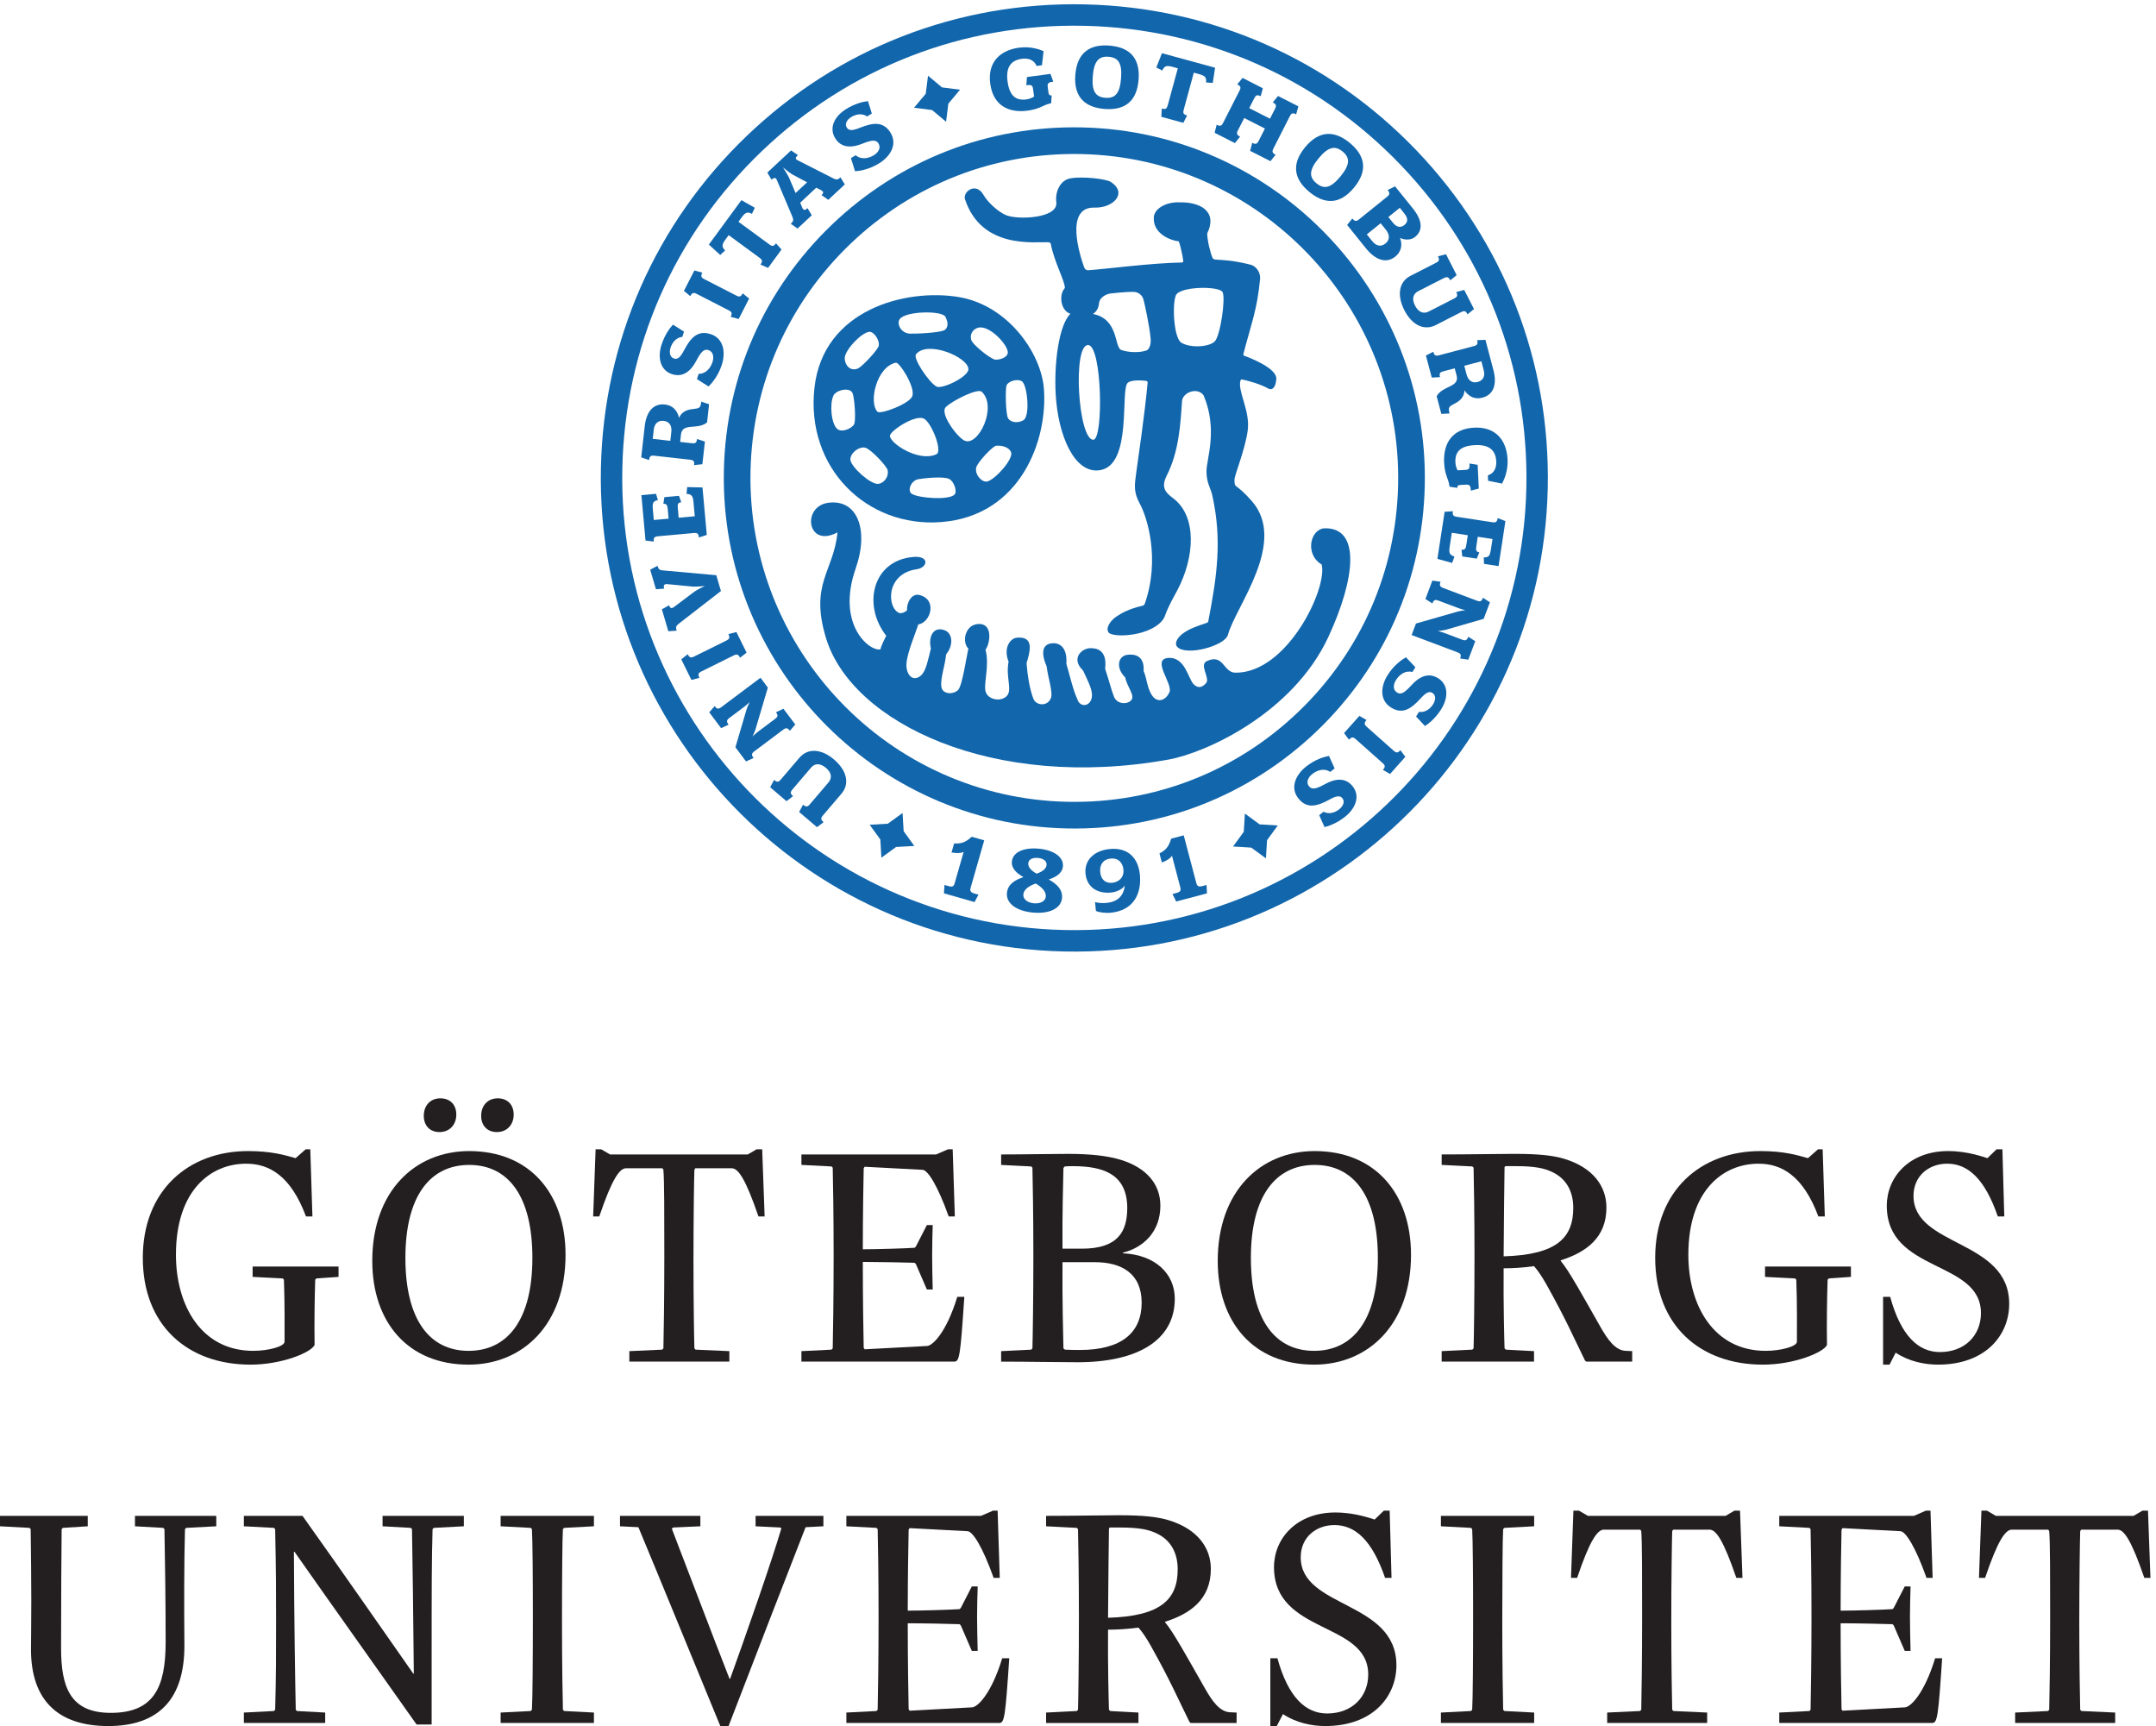 <?xml version="1.0" encoding="UTF-8"?>
<!-- Created with Inkscape (http://www.inkscape.org/) -->
<svg width="127.87" height="102.35" version="1.1" viewBox="0 0 127.87 102.35" xmlns="http://www.w3.org/2000/svg">
 <path transform="matrix(.133 0 0 -.133 0 102.35)" d="m63.68 208.73c0 29.961 20.254 47.618 46.918 47.618 10.125 0 16.011-1.66 21.211-3.164l4.507 3.964h2.051l0.957-29.96h-2.871c-6.836 18.339-16.543 23.535-26.68 23.535-15.867 0-31.316-11.895-31.316-40.625 0-22.442 11.211-42.813 34.473-42.813 6.711 0 13.957 1.914 13.957 4.082 0 4.668 0.133 17.11-0.278 27.656l-0.546 0.547-13.407 0.684v4.629h38.313v-4.629l-9.864-0.684-0.546-0.547c-0.278-8.75-0.414-18.613-0.278-29.14-1.636-3.418-14.761-8.75-28.582-8.75-27.902 0-48.019 17.363-48.019 47.597" style="fill:#231f20"/>
 <path transform="matrix(.133 0 0 -.133 0 102.35)" d="m214.57 272.07c0 4.375 2.743 7.793 7.395 7.793 4.375 0 7.105-2.871 7.105-7.246 0-4.394-2.871-7.793-7.515-7.793-4.242 0-6.985 2.871-6.985 7.246zm-25.593 0c0 4.375 2.742 7.793 7.402 7.793 4.375 0 7.105-2.871 7.105-7.246 0-4.394-2.871-7.793-7.527-7.793-4.238 0-6.98 2.871-6.98 7.246zm48.433-63.34c0 27.637-10.808 41.446-28.18 41.446-17.367 0-28.449-13.809-28.449-41.446 0-27.636 10.813-41.445 28.172-41.445 17.387 0 28.457 13.809 28.457 41.445zm-71.402-1.367c0 31.055 19.019 48.985 43.222 48.985 27.223 0 42.965-19.18 42.965-46.25 0-31.055-19.019-48.965-43.242-48.965-27.215 0-42.945 19.14-42.945 46.23" style="fill:#231f20"/>
 <path transform="matrix(.133 0 0 -.133 0 102.35)" d="m280.64 167.15 14.644 0.665 0.547 0.566c0.141 5.059 0.41 22.695 0.41 41.172 0 18.457 0 33.652-0.41 38.437l-0.418 0.684h-16.277c-2.871 0-6.289-4.922-11.899-21.484h-2.73l1.094 29.96h2.461l3.961-2.304h61.437l3.953 2.304h2.473l1.086-29.96h-2.739c-5.742 16.699-9.019 21.484-11.89 21.484h-16.289l-0.403-0.684c-0.144-3.281-0.41-21.758-0.41-40.215 0-18.476 0.266-34.472 0.41-39.394l0.547-0.566 15.047-0.665v-4.668h-44.605v4.668" style="fill:#231f20"/>
 <path transform="matrix(.133 0 0 -.133 0 102.35)" d="m357.38 167.15 13.41 0.665 0.547 0.566c0.137 6.269 0.406 22.695 0.406 41.172 0 18.457-0.269 33.926-0.406 39.394l-0.547 0.547-13.41 0.684v4.668h60.058l5.34 2.304h2.055l0.957-29.96h-2.734c-4.934 13.828-9.321 20.664-11.621 20.8l-25.864 1.367-0.418-0.683c-0.129-6.289-0.398-20.801-0.398-36.113 6.148 0 19.551 0.41 23.101 0.683l0.559 0.547 4.91 9.57h2.602c-0.129-3.828-0.254-9.707-0.254-13.398 0-3.555 0.125-11.211 0.254-15.332h-2.602l-4.91 11.367-0.559 0.547c-4.238 0.137-16.406 0.391-23.101 0.391 0-17.364 0.269-31.309 0.398-38.282l0.418-0.683 27.903 1.484c2.324 0.156 8.476 5.762 13.41 21.895h3.14c-1.773-26.66-2.183-28.868-4.507-28.868h-68.137v4.668" style="fill:#231f20"/>
 <path transform="matrix(.133 0 0 -.133 0 102.35)" d="m509.1 188.75c0 12.988-8.899 18.066-20.926 18.066h-14.375c-0.129-17.382 0.269-31.191 0.418-38.437l0.676-0.566c2.605-0.137 5.078-0.137 6.714-0.137 18.469 0 27.493 7.676 27.493 21.074zm-26.68 24.082c16.141 0 20.254 7.656 20.254 18.203 0 7.246-2.598 12.715-8.211 15.586-3.559 1.914-8.625 3.008-16.152 3.008-0.684 0-2.192 0-3.54-0.137l-0.554-0.683c-0.149-7.11-0.547-20.508-0.418-35.977zm-35.984-45.684 13.417 0.665 0.536 0.566c0.144 4.785 0.422 22.695 0.422 41.172 0 18.457-0.278 33.379-0.422 39.394l-0.536 0.547-13.417 0.684v4.668c10.132 0 21.753 0.254 29.832 0.254 9.98 0 17.648-0.821 23.808-2.735 10.789-3.418 17.371-10.39 17.371-20.39 0-11.758-7.793-18.731-16.695-20.918v-0.274c14.488-0.683 23.125-9.16 23.125-20.254 0-18.593-16.699-28.32-43.234-28.32-8.899 0-23.25 0.273-34.207 0.273v4.668" style="fill:#231f20"/>
 <path transform="matrix(.133 0 0 -.133 0 102.35)" d="m614.43 208.73c0 27.637-10.805 41.446-28.164 41.446-17.383 0-28.457-13.809-28.457-41.446 0-27.636 10.8-41.445 28.179-41.445 17.368 0 28.442 13.809 28.442 41.445zm-71.406-1.367c0 31.055 19.023 48.985 43.242 48.985 27.222 0 42.949-19.18 42.949-46.25 0-31.055-19.023-48.965-43.227-48.965-27.222 0-42.964 19.14-42.964 46.23" style="fill:#231f20"/>
 <path transform="matrix(.133 0 0 -.133 0 102.35)" d="m701.57 231.04c0 7.52-3.277 13.125-9.429 15.996-3.418 1.641-7.676 2.598-16.289 2.598h-4.512l-0.41-0.41c-0.137-5.879-0.278-23.809-0.41-39.805 23.804 0.684 31.05 8.34 31.05 21.621zm-58.687-63.887 13.672 0.665 0.562 0.566c0.141 3.965 0.41 22.695 0.41 41.172 0 18.457-0.269 33.242-0.41 39.394l-0.562 0.547-13.672 0.684v4.668c12.32 0 25.445 0.254 32.437 0.254 10.801 0 17.09-0.684 22.153-2.188 13.14-3.965 18.882-12.441 18.882-21.758 0-13.535-9.175-19.961-20.386-23.515v-0.274c3.551-4.101 9.707-15.332 17.636-29.277 3.438-6.035 6.715-10.527 11.231-10.801l3.008-0.137v-4.668h-20.531l-0.543 0.547c-5.059 10.274-8.618 18.614-17.227 33.946-1.801 3.125-3.422 5.722-5.473 8.066-4.922-0.703-9.59-0.957-13.55-0.957-0.137-16.289 0.273-31.602 0.41-35.703l0.547-0.566 12.593-0.665v-4.668h-41.187v4.668" style="fill:#231f20"/>
 <path transform="matrix(.133 0 0 -.133 0 102.35)" d="m738.1 208.73c0 29.961 20.254 47.618 46.914 47.618 10.133 0 16.011-1.66 21.211-3.164l4.507 3.964h2.051l0.957-29.96h-2.871c-6.836 18.339-16.543 23.535-26.656 23.535-15.883 0-31.328-11.895-31.328-40.625 0-22.442 11.211-42.813 34.472-42.813 6.7 0 13.946 1.914 13.946 4.082 0 4.668 0.137 17.11-0.278 27.656l-0.543 0.547-13.402 0.684v4.629h38.305v-4.629l-9.863-0.684-0.532-0.547c-0.293-8.75-0.425-18.613-0.293-29.14-1.636-3.418-14.761-8.75-28.574-8.75-27.906 0-48.023 17.363-48.023 47.597" style="fill:#231f20"/>
 <path transform="matrix(.133 0 0 -.133 0 102.35)" d="m839.73 191.35h3.164c4.77-17.364 12.563-24.61 22.153-24.61 11.211 0 18.316 7.52 18.316 17.364 0 23.808-41.988 17.793-41.988 47.871 0 12.734 10 24.375 27.359 24.375 8.891 0 16.02-2.754 17.524-3.164l4.082 3.964h2.594l0.839-29.96h-2.886c-5.746 16.699-13.262 23.535-22.563 23.535-8.062 0-15.035-5.332-15.035-14.356 0-22.851 42.676-19.297 42.676-48.164 0-13.808-10.395-27.07-31.739-27.07-5.878 0-12.851 1.347-18.886 5.332l-2.739-5.332h-2.871v30.215" style="fill:#231f20"/>
 <path transform="matrix(.133 0 0 -.133 0 102.35)" d="m13.82 34.199c0 5.195 0.137 8.34 0.137 21.875 0 10.82-0.137 19.434-0.277 31.738l-0.543 0.547-13.137 0.703v4.648h39.133v-4.648l-11.086-0.703-0.559-0.547c-0.125-10.254-0.254-32.402-0.254-53.066 0-17.227 3.957-28.867 22.152-28.867 19.012 0 24.48 11.094 24.48 31.465 0 17.793-0.266 37.07-0.535 50.469l-0.551 0.547-12.598 0.703v4.648h36.262v-4.648l-13.41-0.703-0.547-0.547c-0.406-14.629-0.406-34.727-0.262-51.699 0.125-23.535-10.957-36.113-33.938-36.113-22.566 0-34.469 11.621-34.469 34.199" style="fill:#231f20"/>
 <path transform="matrix(.133 0 0 -.133 0 102.35)" d="m108.75 6.016 13.406 0.684 0.547 0.547c0.41 14.648 0.41 25.449 0.41 39.121 0 13.691 0 21.211-0.41 41.445l-0.547 0.547-13.406 0.703v4.648h26.145c16.675-23.398 35.703-50.742 49.382-70.312h0.262c-0.262 26.25-0.547 51.016-0.816 64.414l-0.547 0.547-12.578 0.703v4.648h36.25v-4.648l-13.418-0.703-0.532-0.547c-0.41-14.629-0.41-25.43-0.41-59.766v-27.363h-6.718c-16.954 24.082-37.207 52.402-54.442 77.012h-0.265c0.136-32.012 0.539-56.758 0.824-70.449l0.523-0.547 12.602-0.684v-4.648h-36.262v4.648" style="fill:#231f20"/>
 <path transform="matrix(.133 0 0 -.133 0 102.35)" d="m223.25 6.016 13.406 0.684 0.547 0.547c0.281 4.238 0.422 22.715 0.422 41.172 0 18.476-0.141 34.746-0.422 39.394l-0.547 0.547-13.406 0.703v4.648h41.601v-4.648l-13.285-0.703-0.547-0.547c-0.269-3.672-0.41-22.695-0.41-41.152 0-18.477 0.278-34.766 0.41-39.414l0.547-0.547 13.285-0.684v-4.648h-41.601v4.648" style="fill:#231f20"/>
 <path transform="matrix(.133 0 0 -.133 0 102.35)" d="m284.68 88.652-8.203 0.41v4.648h35.836v-4.648l-12.168-0.547-0.555-0.547c7.668-19.844 16.687-43.789 25.723-66.895h0.285c6.699 18.594 18.32 51.699 22.832 67.031l-0.41 0.41-11.079 0.547v4.648h30.239v-4.648l-7.942-0.41c-7.109-18.066-23.535-60.605-34.343-88.652h-3.684c-14.094 34.199-26.262 64.023-36.531 88.652" style="fill:#231f20"/>
 <path transform="matrix(.133 0 0 -.133 0 102.35)" d="m377.42 6.016 13.406 0.684 0.551 0.547c0.137 6.289 0.406 22.715 0.406 41.172 0 18.476-0.269 33.926-0.406 39.394l-0.551 0.547-13.406 0.703v4.648h60.066l5.332 2.324h2.051l0.957-29.961h-2.73c-4.934 13.828-9.297 20.664-11.621 20.801l-25.864 1.367-0.41-0.684c-0.137-6.309-0.406-20.801-0.406-36.113 6.148 0 19.551 0.41 23.101 0.684l0.559 0.527 4.91 9.59h2.617c-0.132-3.828-0.269-9.707-0.269-13.398 0-3.574 0.137-11.23 0.269-15.332h-2.617l-4.91 11.348-0.559 0.547c-4.238 0.156-16.406 0.41-23.101 0.41 0-17.383 0.269-31.328 0.406-38.301l0.41-0.684 27.903 1.504c2.336 0.137 8.476 5.742 13.41 21.895h3.14c-1.773-26.68-2.183-28.867-4.507-28.867h-68.137v4.648" style="fill:#231f20"/>
 <path transform="matrix(.133 0 0 -.133 0 102.35)" d="m525.17 69.902c0 7.52-3.266 13.145-9.438 16.016-3.417 1.641-7.656 2.598-16.277 2.598h-4.519l-0.414-0.41c-0.133-5.879-0.262-23.809-0.411-39.824 23.813 0.683 31.059 8.359 31.059 21.621zm-58.684-63.887 13.684 0.684 0.547 0.547c0.137 3.965 0.406 22.715 0.406 41.172 0 18.476-0.269 33.262-0.406 39.394l-0.547 0.547-13.684 0.703v4.648c12.317 0 25.442 0.274 32.422 0.274 10.813 0 17.102-0.684 22.157-2.188 13.125-3.984 18.886-12.461 18.886-21.758 0-13.535-9.179-19.98-20.386-23.535v-0.273c3.55-4.102 9.707-15.312 17.656-29.258 3.418-6.035 6.699-10.547 11.211-10.82l3.008-0.137v-4.648h-20.508l-0.547 0.547c-5.078 10.254-8.637 18.613-17.246 33.926-1.782 3.145-3.418 5.742-5.469 8.066-4.934-0.684-9.582-0.938-13.559-0.938-0.132-16.289 0.278-31.621 0.411-35.723l0.546-0.547 12.602-0.684v-4.648h-41.184v4.648" style="fill:#231f20"/>
 <path transform="matrix(.133 0 0 -.133 0 102.35)" d="m566.48 30.234h3.164c4.785-17.383 12.578-24.629 22.144-24.629 11.211 0 18.344 7.519 18.344 17.383 0 23.789-42.016 17.773-42.016 47.871 0 12.715 10 24.355 27.367 24.355 8.907 0 16.012-2.734 17.516-3.144l4.106 3.965h2.593l0.825-29.961h-2.875c-5.743 16.68-13.258 23.535-22.579 23.535-8.062 0-15.039-5.332-15.039-14.356 0-22.852 42.676-19.297 42.676-48.164 0-13.808-10.39-27.09-31.734-27.09-5.879 0-12.856 1.367-18.867 5.332l-2.754-5.332h-2.871v30.234" style="fill:#231f20"/>
 <path transform="matrix(.133 0 0 -.133 0 102.35)" d="m642.55 6.016 13.394 0.684 0.547 0.547c0.278 4.238 0.41 22.715 0.41 41.172 0 18.476-0.132 34.746-0.41 39.394l-0.547 0.547-13.394 0.703v4.648h41.582v-4.648l-13.266-0.703-0.562-0.547c-0.254-3.672-0.395-22.695-0.395-41.152 0-18.477 0.278-34.766 0.395-39.414l0.562-0.547 13.266-0.684v-4.648h-41.582v4.648" style="fill:#231f20"/>
 <path transform="matrix(.133 0 0 -.133 0 102.35)" d="m716.69 6.016 14.628 0.684 0.571 0.547c0.117 5.059 0.386 22.715 0.386 41.172 0 18.476 0 33.672-0.386 38.457l-0.41 0.684h-16.289c-2.875 0-6.309-4.941-11.895-21.484h-2.734l1.074 29.961h2.476l3.965-2.324h61.43l3.941 2.324h2.485l1.09-29.961h-2.735c-5.738 16.68-9.019 21.484-11.914 21.484h-16.266l-0.414-0.684c-0.132-3.301-0.41-21.758-0.41-40.215 0-18.477 0.278-34.492 0.41-39.414l0.547-0.547 15.039-0.684v-4.648h-44.589v4.648" style="fill:#231f20"/>
 <path transform="matrix(.133 0 0 -.133 0 102.35)" d="m793.43 6.016 13.418 0.684 0.547 0.547c0.132 6.289 0.41 22.715 0.41 41.172 0 18.476-0.278 33.926-0.41 39.394l-0.547 0.547-13.418 0.703v4.648h60.054l5.332 2.324h2.051l0.957-29.961h-2.73c-4.922 13.828-9.297 20.664-11.621 20.801l-25.864 1.367-0.41-0.684c-0.136-6.309-0.406-20.801-0.406-36.113 6.148 0 19.566 0.41 23.125 0.684l0.547 0.527 4.922 9.59h2.593c-0.132-3.828-0.269-9.707-0.269-13.398 0-3.574 0.137-11.23 0.269-15.332h-2.593l-4.922 11.348-0.547 0.547c-4.238 0.156-16.406 0.41-23.125 0.41 0-17.383 0.27-31.328 0.406-38.301l0.41-0.684 27.911 1.504c2.328 0.137 8.476 5.742 13.418 21.895h3.125c-1.754-26.68-2.184-28.867-4.493-28.867h-68.14v4.648" style="fill:#231f20"/>
 <path transform="matrix(.133 0 0 -.133 0 102.35)" d="m898.62 6.016 14.649 0.684 0.546 0.547c0.137 5.059 0.414 22.715 0.414 41.172 0 18.476 0 33.672-0.414 38.457l-0.41 0.684h-16.289c-2.871 0-6.289-4.941-11.89-21.484h-2.739l1.098 29.961h2.461l3.965-2.324h61.426l3.96 2.324h2.461l1.094-29.961h-2.73c-5.743 16.68-9.028 21.484-11.899 21.484h-16.289l-0.406-0.684c-0.117-3.301-0.41-21.758-0.41-40.215 0-18.477 0.293-34.492 0.41-39.414l0.562-0.547 15.039-0.684v-4.648h-44.609v4.648" style="fill:#231f20"/>
 <path transform="matrix(.133 0 0 -.133 0 102.35)" d="m475.94 412.07c-79.605 1.723-142.96 67.91-141.26 147.53 0.839 38.567 16.652 74.5 44.5 101.19 27.875 26.676 64.457 40.906 103.01 40.07 79.629-1.715 142.99-67.906 141.27-147.52-0.84-38.567-16.645-74.508-44.516-101.19-27.848-26.671-64.433-40.914-103.01-40.074zm-104.98 257.3c-30.149-28.879-47.258-67.762-48.156-109.51-1.868-86.164 66.73-157.79 152.88-159.67 41.743-0.906 81.329 14.5 111.49 43.372 30.156 28.886 47.261 67.773 48.179 109.52 1.86 86.172-66.738 157.8-152.9 159.66-41.731 0.91-81.316-14.492-111.49-43.371" style="fill:#1266ac"/>
 <path transform="matrix(.133 0 0 -.133 0 102.35)" d="m474.72 354.9c-111.16 2.403-199.61 94.79-197.2 205.95 1.164 53.84 23.222 104 62.121 141.23 38.882 37.258 89.976 57.125 143.8 55.965 53.828-1.168 104-23.234 141.25-62.129 37.246-38.894 57.114-89.969 55.957-143.8-2.422-111.15-94.8-199.61-205.93-197.21zm-141.68 354.09c-40.738-39.011-63.847-91.547-65.074-147.93-2.523-116.43 90.125-213.19 206.54-215.72 116.4-2.52 213.18 90.156 215.68 206.57 1.23 56.391-19.575 109.88-58.579 150.62-39.043 40.739-91.558 63.844-147.95 65.071-56.394 1.218-109.89-19.586-150.62-58.61" style="fill:#1266ac"/>
 <path transform="matrix(.133 0 0 -.133 0 102.35)" d="m521.1 430.9c-78.402-14.066-141.23 16.442-152.73 54.078-7.434 24.344 3.367 29.633 5.09 47.208-13.567-7.231-16.074 11.597-4.082 13.21 12.676 1.707 18.355-11.613 12.183-29.343-8.867-25.469 6.711-37.297 11.098-35.977 0.184 1.332 1.773 4.578 2.547 6.016-10.672 13.633-6.223 33.515 11.98 35.14 7.422 0.664 6.684-4.734 1.535-5.488-13.957-2.019-13.3-17.601-7.492-19.586 1.02 0 2.207 0.27 3.242 1.305-0.242 3.176 1.958 7.695 5.579 6.797 8.039-2.028 4.968-12.274-0.555-13.11-2.07-6.308-6.035-15.097-5.18-19.664 0.844-4.547 4.043-5.453 6.66-2.82 1.954 1.937 2.883 6.641 4.133 11.738-1.328 5.754 1.477 10.121 6.36 8.055 3.378-1.441 3.75-6.637 0.425-10.664-0.425-4.942-2.593-10.547-2.129-14.336 0.493-3.797 5.665-3.543 7.54-1.481 1.859 2.051 3.792 15.458 4.542 18.399-2.902 2.574-1.75 10.48 4.219 10.949 7.012 0.563 5.391-8.984 3.399-11.398 1.98-7.461-1.219-15.864 0.207-19.192 1.425-3.336 6.89-4.129 9.363-1.406 2.473 2.738-0.645 8.484 0.73 15.203-2.363 5.797 0.395 10.445 3.848 10.719 7.824 0.629 5.598-6.426 4.16-11.383 0.395-5.074 1.262-11.133 3.02-15.808 1.133-3.036 6.164-3.727 7.82 0.179 1.059 2.43-1.324 9.344-1.891 14.227-3.402 7.898-0.531 10.054 2.516 10.301 2.871 0.238 6.801-1.383 6.281-9.176 1.582-5.258 2.942-11.606 4.895-15.742 0.879-3.301 4.91-3.637 6.187-0.215 1.25 3.418-1.113 7.449-3.629 12.957-5.625 5.461-0.519 9.664 2.696 9.929 3.179 0.254 8.179-0.617 7.137-9.117 1.73-5.156 2.871-9.863 4.011-12.609 1.34-3.149 5.727-3.524 7.602-1.457 1.89 2.082-1.723 5.715-2.656 10.195-4.243 4.11-3.457 9.738 1.367 10.125 2.468 0.195 7.301-0.078 6.851-7.305 1.43-3.128 1.45-7.109 3.52-10.503 2.539-4.141 6.441-2.571 8.008 1.148 1.543 3.746-8.164 14.594-0.586 15.211 7.593 0.59 8.925-9.359 11.383-11.75 2.46-2.367 4.359-0.789 5.507 0.504 1.993 2.199-3.3 8.164 0.395 9.855 7.461 3.418 7.32-5.093 12.598-5.183 23.082-0.36 41.265 37.535 38.574 48.23-7.739 4.578-5.024 16.02 1.441 16.141 15.918 0.289 13.676-22.192 1.606-48.289-15.825-34.215-54.731-51.832-71.329-54.817" style="fill:#1266ac"/>
 <path transform="matrix(.133 0 0 -.133 0 102.35)" d="m541.65 617.29c-2.554-2.469-10.664-2.992-14.8-0.574-3.442 2.019-4.219 17.086-2.5 21.156 1.738 4.074 19.429 4.238 20.84 1.441 1.406-2.796-0.977-19.554-3.54-22.023zm-31.714 18.629c0.562-2.149 2.671-11.656 3.164-17.363 0.269-2.133-0.493-4.723-1.758-5.211-3.188-1.211-8.481-0.922-11.352 0.183-3.164 1.211-1.023 13.789-12.617 16.039 1.606 1.118 2.442 2.289 2.758 5.055 0.215 1.805 2.437 3.758 5.176 4.086 5.293 0.594 8.601 0.758 10.386 0.691 1.77-0.062 3.672-1.289 4.243-3.48zm-22.422-62.43c-6.758 0.145-9.289 42.371-2.297 42.231 6.262-0.133 6.965-42.321 2.297-42.231zm67.207 37.5c-0.254 0.098-0.317 0.539-0.254 0.735 3.555 13.699 6.148 19.714 7.437 33.359 0.317 3.262-2.007 5.898-4.175 6.441-8.442 2.11-12.329 2.032-15.586 2.282-0.356 0.027-1.133 0.183-1.371 0.652-0.973 1.98-2.418 7.941-2.442 10.965 4.942 10.449-3.863 14.051-12.144 13.918-5.454 0.265-10.996-2.239-11.641-6.321-0.766-7.906 7.984-10.793 11.109-11.074 0.532-1.125 1.797-6.636 2.016-8.828 0.02-0.289-0.234-0.605-0.625-0.605-14.008-0.266-32.16-2.715-41.367-3.418-1.321-0.211-1.953 0.554-2.231 1.32-1.707 4.719-9.004 27.008 4.692 26.574 8.125-0.258 14.922 6.391 7.207 11.449-1.977 1.309-12.364 2.579-17.973 1.606-4.668-0.805-6.91-6.063-6.336-10.656 0.93-7.203-17.019-7.942-22.324-5.797-3.777 1.531-8.438 6.051-10.066 8.949-3.45 6.156-9.415 1.461-8.325-1.84 7.434-22.406 31.157-18.848 37.348-19.164 0.312-0.016 0.84-0.422 0.879-0.586 1.504-8.098 6.324-16.633 6.316-19.785-2.961-3.281-1.699-10.301 2.473-11.504-5.102-4.891-7.375-21.941-6.555-36.09 1.035-18.031 8.313-35.527 19.778-33.636 14.578 2.382 8.836 36.097 12.379 38.98 1.769 1.43 6.503 1.023 8.246 0.816 0.386-0.043 0.601-0.496 0.586-0.711-1.172-13.23-4.297-34.453-5.071-40.113-0.801-5.765-1.269-8.75 1.653-14.078 3.203-5.867 9.058-24.531 2.207-44.269-0.207-0.778-0.852-1.028-1.079-1.083-6.179-1.414-9.468-3.343-11.714-4.871-2.446-1.656-5.063-5.109-3.286-7.191 2.598-2.363 19.243-1.445 24.375 6.238 0.122 0.192 0.469 0.918 0.532 1.078 1.773 4.957 4.004 8.575 5.679 11.754 7.676 14.649 8.789 32.649-1.738 40.778-2.945 2.277-5.973 4.449-3.086 10.144 5.571 11.028 6.153 23.067 6.86 33.242 0.269 4.098 7.086 6.438 9.644 2.575 6.391-15.114 1.367-28.125 1.274-33.493-0.122-5.375 1.914-7.859 2.593-11.078 4.36-19.691 2.168-35.64-1.773-55.961-0.024-0.433-0.356-0.734-0.766-0.871-4.605-1.543-7.437-2.508-10.332-4.523-2.929-2.051-4.082-4.668-2.808-6.102 3.867-4.363 21.367 0.367 22.671 5.379 3.286 12.461 26.86 41.336 10.454 59.777-7.485 8.426-7.485 5.04-7.563 9.293-0.035 2.036 4.692 13.215 5.883 21.852 1.25 9-4.649 17.559-3.188 22.527 0.063 0.153 0.43 0.399 0.586 0.364 2.446-0.469 8.203-2.008 11.938-4.137 1.148-0.649 3.14-0.133 3.433 4.328 0.317 4.848-11.968 9.523-14.429 10.41" style="fill:#1266ac"/>
 <path transform="matrix(.133 0 0 -.133 0 102.35)" d="m406.73 549.29c-2.382 1.32-0.531 6.113 2.926 6.641 2.434 0.375 10.657 1.367 13.52 0.117 2.207-0.957 3.765-5.594 2.515-6.961-2.363-2.61-15.546-1.699-18.961 0.203zm-27.5 15.219c-0.226 2.851 3.629 6.07 6.583 5.449 2.363-0.5 9.683-8.227 10.015-10.039 0.625-3.32-2.027-5.949-4.246-6.113-3.445-0.25-12.078 7.593-12.352 10.703zm1.461 15.547c-1.675-1.996-5.449-3.258-7.261-1.813-2.739 2.188-3.559 11.113-1.789 14.906 1.203 2.559 7.414 3.973 8.562 1.051 0.805-2.008 1.731-12.672 0.488-14.144zm2.114 25.328c-3.008-1.504-5.801 0.539-6.117 4.25-0.309 3.711 8.449 12.789 11.605 11.926 1.551-0.422 3.863-3.364 3.609-5.981-0.164-1.832-7.332-9.316-9.097-10.195zm47.363-32.313c-3.148 1.367-11.289 12.098-8.391 15 2.727 2.731 14.161 8.531 16.004 6.813 7.102-6.606-1.465-24.496-7.613-21.813zm-33.32 2.168c0 2.071 10.718 9.348 14.929 7.77 3.391-1.266 8.719-14.617 5.828-15.969-7.769-3.668-20.757 4.789-20.757 8.199zm2.664 32.61c1.535 0.32 8.664-10.739 7.351-14.836-1.101-3.461-14.258-8.348-15.562-7.036-4.016 4.004-0.508 20.036 8.211 21.872zm32.336-2.914c0-3.415-11.899-9.114-14.282-7.715-3.472 2.05-10.562 12.57-9.082 14.398 5.121 6.363 23.364-1.332 23.364-6.683zm-10.215 23.312c0.738-1.605 1.629-3.75-0.039-5.598-1.406-1.543-14.028-1.972-15.918-1.847-3.988 0.265-5.84 4.336-4.524 6.383 2.395 3.718 19.09 4.046 20.481 1.062zm27.762-16.152c-0.418-2.207-4.051-3.055-5.633-2.875-1.938 0.218-10.176 6.664-10.703 8.925-0.696 2.954 1.296 4.84 3.191 5.317 5.129 1.285 13.738-8.195 13.145-11.367zm7.058-29.844c-1.875-1.242-5.418-1.457-6.91 0.797-1.027 1.554-1.352 13.004-0.664 14.703 0.699 1.762 4.551 3.07 6.719 1.871 2.5-1.367 3.894-15.344 0.855-17.371zm-12.223-11.434c1.93 0.18 5.583-0.265 6.637-2.922 1.153-2.89-6.836-11.933-10.535-12.992-2.266-0.644-5.652 2.766-5.027 6.129 0.41 2.184 7.34 9.645 8.925 9.785zm21.266 25.621c-1.316 15.965-16.211 37.071-37.969 40.676-23.621 3.922-60.339-5.539-64.312-40.262-4.113-35.917 23.394-62.609 56.402-60.074 35.821 2.739 47.746 37.055 45.879 59.66" style="fill:#1266ac"/>
 <path transform="matrix(.133 0 0 -.133 0 102.35)" d="m413.84 735.8-1.027-8.055-5.215-6.227 8.054-1.031 6.235-5.219 1.011 8.063 5.215 6.223-8.047 1.031-6.226 5.215" style="fill:#1266ac"/>
 <path transform="matrix(.133 0 0 -.133 0 102.35)" d="m564.52 386.85-6.54 4.793-8.109 0.5 4.77 6.566 0.504 8.113 6.543-4.812 8.109-0.5-4.785-6.555-0.492-8.105" style="fill:#1266ac"/>
 <path transform="matrix(.133 0 0 -.133 0 102.35)" d="m393.04 387.15 6.567 4.778 8.113 0.457-4.754 6.593-0.488 8.11-6.567-4.789-8.093-0.469 4.753-6.57 0.469-8.11" style="fill:#1266ac"/>
 <path transform="matrix(.133 0 0 -.133 0 102.35)" d="m348.2 422.01 8.262 9.68c3.762 4.41 9.758 4.097 15.476-0.786 5.762-4.918 7.051-10.816 3.301-15.218l-8.262-9.692c-1.011-1.187-1.05-1.855 0.293-3.008l-2.949-2.226-7.969 6.789 1.782 3.238c1.343-1.156 2-1.012 3.008 0.176l8.296 9.727c1.645 1.933 1.489 4.292-1.082 6.484-2.644 2.258-5.031 2.066-6.679 0.133l-8.289-9.727c-1.02-1.183-1.055-1.851 0.261-2.98l-2.922-2.254-7.285 6.215 1.743 3.261c1.343-1.152 2.007-1.004 3.015 0.188" style="fill:#1266ac"/>
 <path transform="matrix(.133 0 0 -.133 0 102.35)" d="m321.67 454.28 17.461 13.094 3.277-4.391-5.469-18.468c-0.371-1.278-1.367-3.305-1.367-3.305s1.582 1.461 2.364 2.051l7.699 5.773c1.211 0.906 1.465 1.543 0.386 2.961l3.34 1.559 5.278-7.016-2.414-2.813c-1.067 1.43-1.766 1.407-2.981 0.493l-12.828-9.614c-1.25-0.933-1.445-1.578-0.371-3.004l-3.371-1.523-4.727 6.309 4.949 16.797c0.415 1.308 1.438 3.359 1.438 3.359s-1.609-1.488-2.512-2.156l-6.551-4.918c-1.242-0.934-1.433-1.575-0.363-3.004l-3.34-1.551-5.293 7.055 2.422 2.769c1.074-1.426 1.723-1.387 2.973-0.457" style="fill:#1266ac"/>
 <path transform="matrix(.133 0 0 -.133 0 102.35)" d="m328.39 487.76 4.531-9.18-2.895-2.281c-0.789 1.594-1.48 1.699-2.839 1.031l-14.375-7.117c-1.399-0.695-1.7-1.285-0.911-2.887l-3.574-0.918-4.527 9.184 2.887 2.277c0.792-1.597 1.449-1.719 2.843-1.027l14.375 7.113c1.36 0.672 1.699 1.285 0.907 2.887l3.578 0.918" style="fill:#1266ac"/>
 <path transform="matrix(.133 0 0 -.133 0 102.35)" d="m295.79 515.22 23.625-2.129 2.078-7.047-18.711-14.492c-1.367-1.043-1.519-1.606-1.051-3.184l-3.695-0.258-2.89 9.786 3.246 1.793c0.449-1.395 1.023-1.602 2.207-0.743l9.043 6.805c1.504 1.051 4.683 2.547 4.683 2.547s-3.511-0.387-5.347-0.285l-11.379 1.105c-1.512 0.106-1.836-0.547-1.414-2l-3.672-0.293-2.571 8.707 3.25 1.754c0.469-1.621 0.879-1.918 2.598-2.066" style="fill:#1266ac"/>
 <path transform="matrix(.133 0 0 -.133 0 102.35)" d="m313.26 552.21 1.926-21.156-3.516-1.129c-0.156 1.773-0.781 2.125-2.285 1.984l-15.957-1.457c-1.567-0.14-2.051-0.586-1.899-2.363l-3.672 0.469-1.836 20.23 6.528 0.59 0.828-2.781c-2.102-0.5-2.527-1.125-2.258-4.188l0.434-4.699 6.597 0.598-0.386 4.265c-0.161 1.817-0.532 2.453-1.953 2.324l0.449 2.993 6.519 0.593 1.02-2.859c-1.465-0.133-1.723-0.824-1.543-2.648l0.387-4.258 7.179 0.66-0.594 6.519c-0.253 2.836-1.105 3.297-3.085 3.477l0.3 3.023 6.817-0.187" style="fill:#1266ac"/>
 <path transform="matrix(.133 0 0 -.133 0 102.35)" d="m291.53 577.96-0.445-4.074 7.828-0.875 0.449 3.941c0.332 2.965-1.004 4.684-3.394 4.953-2.383 0.262-4.106-1.027-4.438-3.945zm24.668 11.355-0.894-8.101c-4.297-3.547-11.02 0.113-11.645-5.418l-0.359-3.278 5.222-0.582c1.504-0.168 2.122 0.118 2.317 1.891l3.508-1.152-1.133-10.094-3.676-0.395c0.195 1.817-0.328 2.231-1.836 2.403l-15.933 1.781c-1.504 0.172-2.129-0.164-2.329-1.934l-3.496 1.2 1.543 13.808c0.754 6.684 3.938 10.317 9.028 9.75 3.32-0.375 5.425-2.402 6.328-5.953 1.304 3.301 4.551 3.789 6.504 3.977 2.261 0.195 3.054 0.554 3.289 2.636l0.066 0.618 3.496-1.157" style="fill:#1266ac"/>
 <path transform="matrix(.133 0 0 -.133 0 102.35)" d="m321.89 606.95c-1.653-5.133-4.516-8.332-5.93-9.699l-5.176 3.258 0.774 2.379c3.258-0.024 5.308 2.586 6.187 5.3 0.664 2.079 0.395 4.559-1.812 5.266-1.907 0.609-3.227-0.559-5.356-4.594-2.129-4.133-5.574-7.843-10.879-6.14-5.164 1.668-6.597 7.226-4.707 13.121 1.45 4.496 3.813 7.617 5.129 8.969l4.895-3.118-0.742-2.332c-2.864-0.297-4.551-2.656-5.239-4.773-0.75-2.328-0.222-4.328 1.516-4.883 1.687-0.547 2.937 0.688 4.504 3.691 2.887 5.485 6.012 9.063 11.812 7.196 5.688-1.828 6.875-7.875 5.024-13.641" style="fill:#1266ac"/>
 <path transform="matrix(.133 0 0 -.133 0 102.35)" d="m334.06 636.44-4.668-9.117-3.559 0.973c0.805 1.586 0.473 2.207-0.879 2.898l-14.258 7.317c-1.382 0.711-2.046 0.601-2.859-0.989l-2.859 2.321 4.668 9.117 3.55-0.973c-0.808-1.586-0.515-2.187 0.872-2.894l14.265-7.321c1.352-0.691 2.055-0.601 2.863 0.989l2.864-2.321" style="fill:#1266ac"/>
 <path transform="matrix(.133 0 0 -.133 0 102.35)" d="m335.32 674.21c-1.699 0.856-2.73 0.953-4.441-1.379l-1.582-2.16 13.801-10.113c1.218-0.891 1.89-0.95 2.949 0.488l2.461-2.742-5.996-8.188-3.403 1.485c1.094 1.472 0.832 2.097-0.386 2.996l-13.789 10.113-1.582-2.152c-1.719-2.34-1.309-3.297 7e-3 -4.657l-2.199-2.023-5.055 4.637 14.508 19.797 5.981-3.387-1.274-2.715" style="fill:#1266ac"/>
 <path transform="matrix(.133 0 0 -.133 0 102.35)" d="m353.3 691.78c-1.36 0.805-4.153 3.141-4.153 3.141s2.012-3.125 2.688-4.504l2.937-6.941 5.149 4.797zm23.418-4.464-7.356-6.868-3.015 2.121c0.976 0.911 1.062 1.539-0.364 2.282l-1.992 1.015-7.156-6.687 0.852-2.078c0.632-1.532 1.367-1.34 2.402-0.364l1.914-3.16-6.352-5.922-3.015 2.118c1.172 1.093 1.347 1.683 0.676 3.257l-6.895 16.278c-0.449 0.992-1.098 1.3-2.363 0.113l-1.875 3.184 10.586 9.878 3.047-2.089c-1.309-1.215-1.133-1.793-0.122-2.297l15.864-8.051c1.441-0.77 2.05-0.699 3.258 0.426l1.906-3.156" style="fill:#1266ac"/>
 <path transform="matrix(.133 0 0 -.133 0 102.35)" d="m392.08 696.76c-4.566-2.844-8.824-3.434-10.789-3.555l-1.836 5.836 2.117 1.313c2.485-2.133 5.743-1.477 8.164 0.023 1.86 1.152 3.246 3.223 2.024 5.191-1.067 1.704-2.813 1.661-7.063-0.023-4.297-1.777-9.324-2.379-12.254 2.352-2.863 4.621-0.363 9.789 4.914 13.058 4 2.485 7.833 3.332 9.708 3.504l1.714-5.543-2.089-1.289c-2.364 1.621-5.184 0.926-7.071-0.254-2.09-1.289-2.976-3.152-2.012-4.699 0.942-1.516 2.676-1.379 5.825-0.109 5.758 2.308 10.449 3.019 13.672-2.168 3.14-5.067 0.132-10.45-5.024-13.637" style="fill:#1266ac"/>
 <path transform="matrix(.133 0 0 -.133 0 102.35)" d="m469.19 733.07c-1.852-0.25-2.168-0.875-1.969-2.336l0.269-2.117c0.2-1.41 0.559-1.722 1.489-1.601l-0.254-3.492c-3.887-0.79-4.551-2.5-10.52-3.305-7.988-1.074-15.265 1.898-16.633 12.051-1.257 9.316 4.153 14.851 12.856 16.023 5.203 0.699 9.226-0.824 10.933-1.535l-0.718-6.301-2.383-0.32c-1.172 2.762-3.711 3.586-6.543 3.207-4.985-0.676-7.258-3.852-6.418-10.078 0.848-6.27 3.508-8.696 8.406-8.039 1.192 0.164 2.649 0.718 3.43 1.269l-0.457 3.36c-0.196 1.457-0.625 1.984-2.524 1.73l-0.484-0.07 0.27 3.679 10.507 1.414 1.235-3.472-0.492-0.067" style="fill:#1266ac"/>
 <path transform="matrix(.133 0 0 -.133 0 102.35)" d="m494.35 744.24c-4.27 0.348-6.504-1.84-7.051-8.636-0.551-6.793 1.308-9.313 5.562-9.657 4.36-0.351 6.504 1.848 7.051 8.641 0.551 6.789-1.219 9.305-5.562 9.652zm-1.875-23.261c-8.262 0.664-13.774 4.949-12.953 15.25 0.839 10.3 6.957 13.652 15.214 12.988 8.403-0.68 13.813-4.957 12.993-15.262-0.84-10.297-6.875-13.656-15.254-12.976" style="fill:#1266ac"/>
 <path transform="matrix(.133 0 0 -.133 0 102.35)" d="m537.82 732.79c0.2 1.891-0.078 2.887-2.886 3.648l-2.579 0.707-4.496-16.5c-0.41-1.46-0.214-2.113 1.504-2.582l-1.675-3.281-9.805 2.672 0.191 3.695c1.762-0.484 2.246-0.019 2.656 1.442l4.497 16.504-2.582 0.703c-2.79 0.765-3.536 0.047-4.332-1.68l-2.676 1.332 2.515 6.375 23.696-6.465-1.035-6.785-2.993 0.215" style="fill:#1266ac"/>
 <path transform="matrix(.133 0 0 -.133 0 102.35)" d="m566.52 697.69-9.043 4.602 0.918 3.582c1.636-0.828 2.207-0.469 2.886 0.879l2.793 5.476-9.234 4.708-2.793-5.477c-0.703-1.348-0.625-2.027 0.953-2.84l-2.32-2.871-9.043 4.605 0.918 3.586c1.621-0.832 2.207-0.48 2.887 0.872l7.289 14.292c0.703 1.387 0.625 2.028-0.997 2.852l2.364 2.856 9.043-4.61-0.957-3.558c-1.606 0.804-2.153 0.492-2.871-0.895l-2.246-4.406 9.253-4.707 2.247 4.402c0.707 1.387 0.625 2.031-0.997 2.856l2.344 2.851 9.067-4.601-0.981-3.563c-1.578 0.809-2.144 0.496-2.851-0.898l-7.262-14.286c-0.688-1.351-0.649-2.031 0.957-2.835l-2.324-2.872" style="fill:#1266ac"/>
 <path transform="matrix(.133 0 0 -.133 0 102.35)" d="m598.7 702c-3.301 2.719-6.386 2.199-10.703-3.066-4.336-5.258-4.258-8.383-0.953-11.102 3.379-2.773 6.387-2.199 10.723 3.067 4.312 5.261 4.312 8.328 0.933 11.101zm-14.82-18.023c-6.406 5.269-8.481 11.933-1.899 19.914 6.567 7.976 13.5 7.226 19.907 1.961 6.48-5.352 8.496-11.961 1.929-19.934-6.582-7.98-13.433-7.285-19.937-1.941" style="fill:#1266ac"/>
 <path transform="matrix(.133 0 0 -.133 0 102.35)" d="m619.11 672.78 2.075-2.566c1.699-2.121 3.511-2.25 5.078-0.992 1.519 1.23 1.812 2.875 0.039 5.062l-2.09 2.606zm-3.433-2.765-6.172-4.973 2.461-3.055c1.875-2.32 4.004-2.488 5.879-0.984 1.836 1.48 2.066 3.738 0.152 6.133zm-6.504-11.243-8.442 10.473 2.305 2.887c1.137-1.383 1.836-1.332 3.012-0.379l12.476 10.051c1.235 0.984 1.387 1.629 0.278 3.019l3.301 1.637 7.886-9.781c4.242-5.278 4.731-9.797 0.996-12.813-1.738-1.398-4.566-1.441-6.675-0.39 1.328-3.403 0.269-6.426-2.09-8.325-3.989-3.214-8.828-1.617-13.047 3.621" style="fill:#1266ac"/>
 <path transform="matrix(.133 0 0 -.133 0 102.35)" d="m651.57 630.4-11.328-5.79c-5.176-2.632-10.586-0.046-14.004 6.661-3.433 6.742-2.383 12.687 2.778 15.32l11.343 5.793c1.387 0.707 1.684 1.309 0.879 2.894l3.575 0.922 4.765-9.32-2.867-2.316c-0.82 1.589-1.469 1.699-2.856 0.992l-11.406-5.809c-2.246-1.152-3.008-3.394-1.465-6.406 1.582-3.098 3.852-3.836 6.118-2.684l11.382 5.813c1.387 0.707 1.684 1.308 0.903 2.855l3.551 0.969 4.359-8.531-2.856-2.356c-0.82 1.59-1.461 1.7-2.871 0.993" style="fill:#1266ac"/>
 <path transform="matrix(.133 0 0 -.133 0 102.35)" d="m661.63 604.52-1.035 3.96-7.618-2.011 0.997-3.836c0.781-2.883 2.632-4.004 4.961-3.391 2.324 0.617 3.457 2.438 2.695 5.278zm-18.891-19.504-2.09 7.879c2.739 4.863 10.317 3.878 8.891 9.257l-0.844 3.184-5.078-1.344c-1.465-0.383-1.933-0.879-1.465-2.597l-3.687-0.188-2.602 9.813 3.281 1.699c0.469-1.762 1.118-1.961 2.582-1.571l15.504 4.094c1.465 0.387 1.938 0.926 1.465 2.645l3.696 0.148 3.55-13.437c1.723-6.504 0.063-11.039-4.882-12.348-3.243-0.855-5.934 0.273-8.043 3.262-0.04-3.555-2.875-5.18-4.629-6.059-2.036-1-2.661-1.625-2.129-3.648l0.176-0.602-3.696-0.187" style="fill:#1266ac"/>
 <path transform="matrix(.133 0 0 -.133 0 102.35)" d="m655.85 551.29c-0.082 1.871-0.684 2.242-2.153 2.168l-2.129-0.106c-1.425-0.07-1.773-0.398-1.715-1.335l-3.46 0.543c-0.465 3.949-2.11 4.761-2.418 10.765-0.391 8.055 3.179 15.055 13.418 15.559 9.39 0.465 14.453-5.403 14.878-14.164 0.254-5.25-1.597-9.133-2.46-10.778l-6.208 1.254-0.121 2.403c2.856 0.941 3.887 3.398 3.75 6.25-0.254 5.023-3.218 7.554-9.492 7.246-6.324-0.313-8.965-2.758-8.726-7.7 0.054-1.203 0.488-2.695 0.972-3.519l3.379 0.164c1.488 0.078 2.031 0.461 1.938 2.375l-0.024 0.488 3.657-0.582 0.503-10.586-3.55-0.933-0.039 0.488" style="fill:#1266ac"/>
 <path transform="matrix(.133 0 0 -.133 0 102.35)" d="m640.98 520.37 3.227 21 3.672 0.25c-0.254-1.762 0.254-2.246 1.734-2.476l15.863-2.426c1.54-0.231 2.125 0.082 2.403 1.844l3.433-1.336-3.062-20.075-6.469 0.989-0.137 2.902c2.153-0.02 2.715 0.484 3.188 3.523l0.723 4.668-6.567 1.004-0.64-4.234c-0.278-1.801-0.082-2.512 1.343-2.727l-1.148-2.793-6.484 0.985-0.317 3.023c1.469-0.219 1.875 0.391 2.149 2.192l0.648 4.23-7.133 1.094-0.992-6.477c-0.434-2.816 0.293-3.465 2.168-4.113l-1.02-2.863-6.582 1.816" style="fill:#1266ac"/>
 <path transform="matrix(.133 0 0 -.133 0 102.35)" d="m649.9 478.73-20.415 7.699 1.938 5.125 18.516 5.301c1.289 0.375 3.511 0.625 3.511 0.625s-2.066 0.546-2.984 0.898l-9.008 3.391c-1.426 0.527-2.09 0.406-2.715-1.262l-3.101 1.98 3.086 8.207 3.672-0.519c-0.649-1.668-0.239-2.246 1.168-2.781l15.023-5.657c1.441-0.554 2.09-0.367 2.715 1.301l3.101-2.023-2.793-7.375-16.812-4.848c-1.328-0.355-3.598-0.586-3.598-0.586s2.114-0.566 3.149-0.957l7.672-2.894c1.464-0.547 2.113-0.364 2.738 1.3l3.101-1.98-3.101-8.246-3.653 0.558c0.625 1.672 0.25 2.188-1.21 2.743" style="fill:#1266ac"/>
 <path transform="matrix(.133 0 0 -.133 0 102.35)" d="m618.8 468.59c2.887 4.555 6.441 6.941 8.164 7.91l4.195-4.445-1.324-2.11c-3.164 0.836-5.805-1.175-7.324-3.59-1.172-1.843-1.528-4.308 0.449-5.55 1.68-1.075 3.238-0.262 6.324 3.113 3.086 3.469 7.348 6.207 12.055 3.238 4.59-2.902 4.605-8.652 1.289-13.886-2.524-3.989-5.586-6.426-7.207-7.403l-3.945 4.238 1.289 2.071c2.847-0.422 5.078 1.433 6.265 3.316 1.313 2.071 1.289 4.137-0.254 5.113-1.504 0.954-3.007 0.063-5.293-2.457-4.16-4.589-8.062-7.281-13.218-4.019-5.063 3.191-4.707 9.336-1.465 14.461" style="fill:#1266ac"/>
 <path transform="matrix(.133 0 0 -.133 0 102.35)" d="m599.36 442.71 6.821 7.656 3.203-1.832c-1.196-1.332-1.02-2.015 0.093-3.027l11.997-10.656c1.168-1.036 1.836-1.086 3.003 0.242l2.208-2.965-6.817-7.656-3.199 1.832c1.187 1.336 1.055 1.984-0.102 3.027l-11.992 10.652c-1.133 1.008-1.836 1.094-3.008-0.238l-2.207 2.965" style="fill:#1266ac"/>
 <path transform="matrix(.133 0 0 -.133 0 102.35)" d="m582.34 427.71c4.195 3.363 8.34 4.461 10.293 4.816l2.516-5.57-1.954-1.562c-2.711 1.828-5.878 0.781-8.086-1.004-1.714-1.364-2.847-3.586-1.382-5.391 1.25-1.562 2.988-1.316 6.992 0.871 4.058 2.281 8.98 3.484 12.461-0.863 3.394-4.238 1.519-9.676-3.305-13.551-3.687-2.949-7.383-4.25-9.234-4.652l-2.367 5.297 1.918 1.535c2.554-1.328 5.273-0.293 7.007 1.097 1.899 1.536 2.563 3.489 1.426 4.914-1.109 1.391-2.828 1.04-5.801-0.597-5.425-2.977-10.015-4.254-13.828 0.512-3.726 4.656-1.387 10.351 3.344 14.148" style="fill:#1266ac"/>
 <path transform="matrix(.133 0 0 -.133 0 102.35)" d="m434.58 367.36-13.66 3.907 0.273 3.73 1.758-0.508c1.809-0.519 2.371-0.129 2.781 1.328l3.989 13.914c-0.981-0.507-2.617-0.73-5.403-0.261l1.153 4.031c2.976-0.105 4.785 0.207 7.851 2.984l5.575-1.586-6.051-21.113c-0.41-1.457-0.039-2.121 1.719-2.629l1.753-0.496-1.738-3.301" style="fill:#1266ac"/>
 <path transform="matrix(.133 0 0 -.133 0 102.35)" d="m462.93 387.04c-2.492 0.235-4.219-0.633-4.383-2.363-0.168-1.777 1.348-3.309 3.726-4.649 2.5 0.879 4.258 2.11 4.438 3.879 0.152 1.727-1.43 2.911-3.781 3.133zm-1.067-11.394c-3.062-1.106-5.308-2.637-5.523-4.903-0.188-1.992 1.758-3.652 4.683-3.925 2.832-0.266 5.149 0.945 5.332 2.937 0.215 2.305-1.746 4.238-4.492 5.891zm-1.226-12.961c-7.539 0.715-12.043 4.179-11.614 8.75 0.372 3.945 3.719 5.871 7.372 7.05-2.965 1.711-5.45 3.821-5.157 6.973 0.383 4.035 5.071 6.367 12.082 5.703 6.692-0.625 11.043-3.808 10.672-7.851-0.301-3.153-3.094-4.766-6.324-5.887 3.355-1.836 6.297-4.355 5.918-8.301-0.434-4.57-5.625-7.121-12.949-6.437" style="fill:#1266ac"/>
 <path transform="matrix(.133 0 0 -.133 0 102.35)" d="m495.27 386.76c-3.286-0.313-4.973-2.664-4.653-6.035 0.305-3.145 2.192-5.067 5.332-4.766 2.883 0.273 5.371 2.305 5.024 5.937-0.227 2.403-1.797 5.247-5.703 4.864zm-0.078-24.168c-1.829-0.176-5.293 0.117-6.497 0.859l-0.378 3.895c1.343-0.36 3.281-0.535 5.015-0.371 4.863 0.468 7.68 2.929 8.281 7.785-0.886-1.477-3.433-2.883-6.129-3.145-6.703-0.644-10.902 2.891-11.425 8.485-0.547 5.714 3.574 10.226 10.8 10.918 8.375 0.812 12.75-4.227 13.458-11.454 0.828-8.644-2.942-15.988-13.125-16.972" style="fill:#1266ac"/>
 <path transform="matrix(.133 0 0 -.133 0 102.35)" d="m538.23 371.25-13.726-3.633-1.66 3.34 1.758 0.469c1.816 0.476 2.109 1.113 1.714 2.566l-3.687 14.004c-0.586-0.937-1.875-1.972-4.516-2.988l-1.07 4.043c2.613 1.426 4.02 2.629 5.23 6.586l5.586 1.476 5.61-21.234c0.386-1.457 1.035-1.848 2.808-1.367l1.758 0.457 0.195-3.719" style="fill:#1266ac"/>
</svg>
